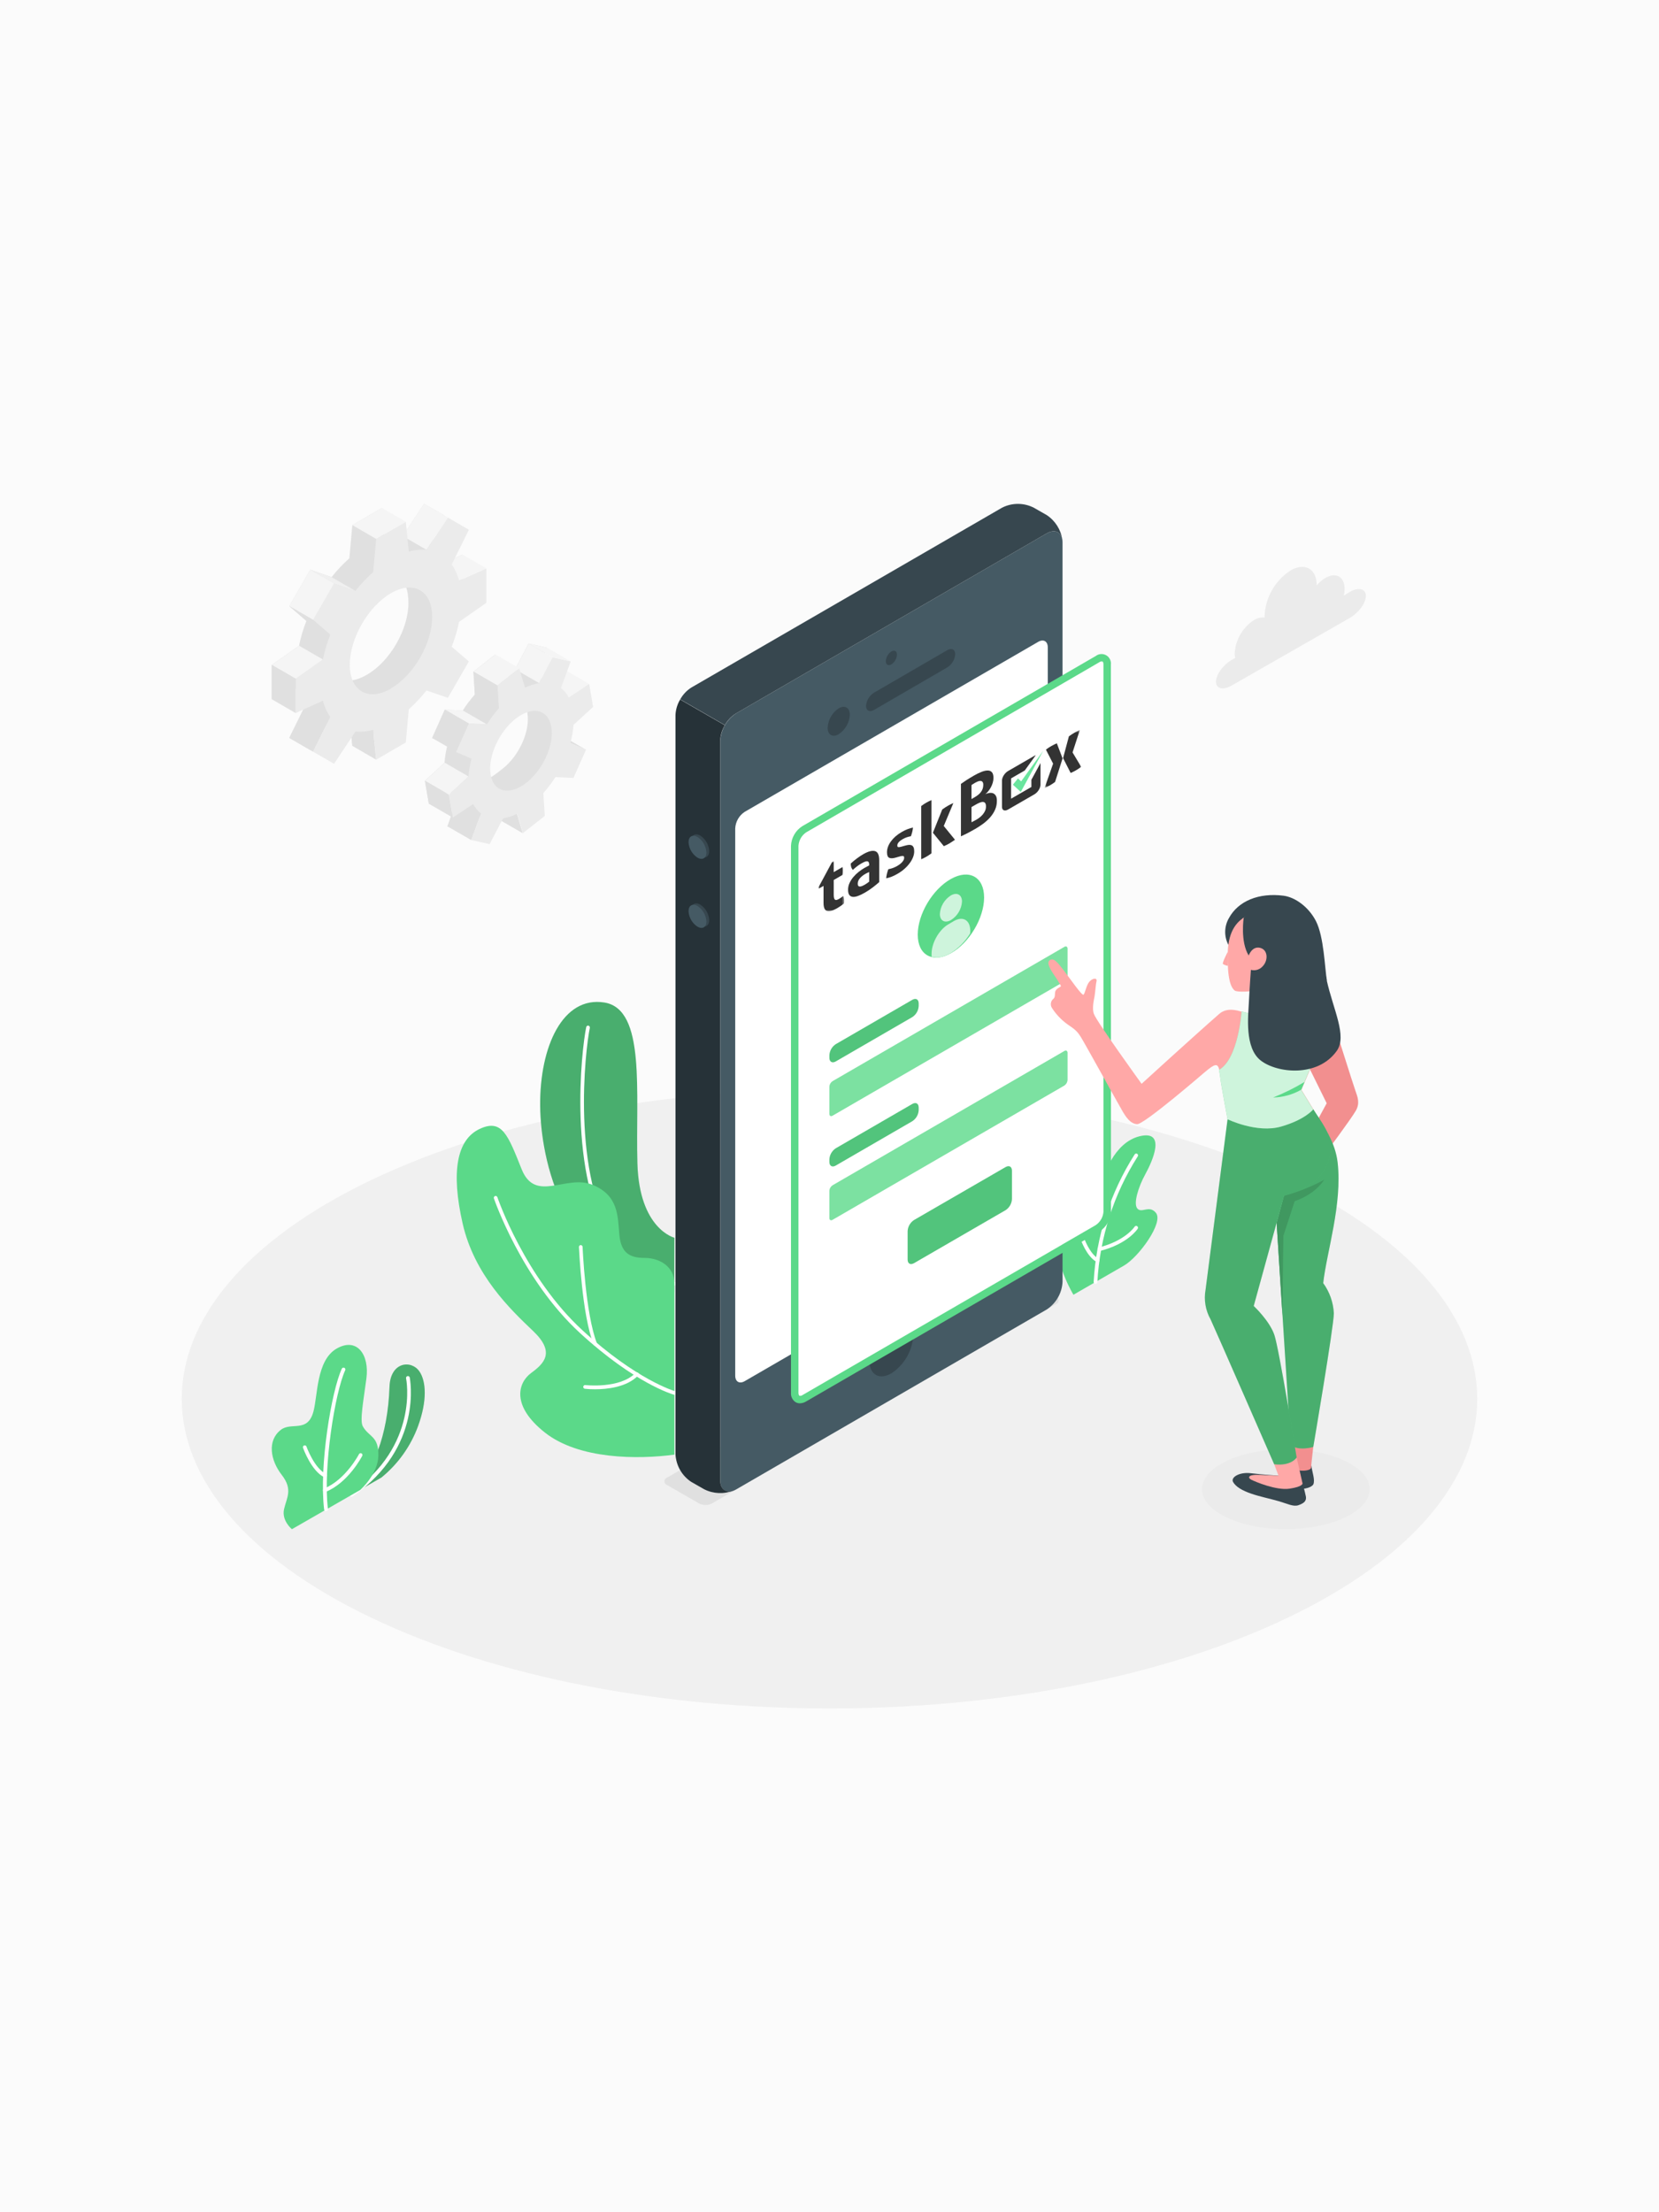 <?xml version="1.0" encoding="UTF-8"?>
<svg width="600px" height="800px" viewBox="0 0 600 800" version="1.1" xmlns="http://www.w3.org/2000/svg" xmlns:xlink="http://www.w3.org/1999/xlink">
    <!-- Generator: Sketch 63.1 (92452) - https://sketch.com -->
    <title>signup</title>
    <desc>Created with Sketch.</desc>
    <defs>
        <polygon id="path-1" points="0 0.895 9.318 0.895 9.318 19 0 19"></polygon>
        <polygon id="path-3" points="0.767 0.483 14.032 0.483 14.032 21.461 0.767 21.461"></polygon>
    </defs>
    <g id="signup" stroke="none" stroke-width="1" fill="none" fill-rule="evenodd">
        <g id="Mobile-login-amico">
            <rect id="Rectangle" fill="#FBFBFB" x="0" y="5.68434189e-14" width="600" height="800"></rect>
            <g id="freepik--Floor--inject-81" transform="translate(65, 393)" fill="#F0F0F0" fill-rule="nonzero">
                <path d="M69.345,192.036 C160.836,235.757 309.164,235.771 400.655,192.036 C492.146,148.3 492.132,77.419 400.655,33.697 C309.178,-10.025 160.836,-10.025 69.345,33.697 C-22.146,77.419 -22.132,148.314 69.345,192.036 Z" id="Path"></path>
            </g>
            <g id="freepik--Shadow--inject-81" transform="translate(434, 524)" fill="#EBEBEB" fill-rule="nonzero">
                <ellipse id="Oval" cx="31.04" cy="14.526" rx="30.314" ry="14.434"></ellipse>
            </g>
            <g id="freepik--Plants--inject-81" transform="translate(98, 362)" fill-rule="nonzero">
                <path d="M29.182,178.519 L39.966,172.298 C45.987,167.385 50.57,160.937 53.23,153.636 C56.56,144.457 56.095,137.48 53.708,133.979 C50.776,129.668 43.176,130.424 42.871,139.496 C42.234,157.376 37.021,169.778 29.182,178.519 Z" id="Path" fill="#5BD989"></path>
                <path d="M29.182,178.519 L39.966,172.298 C45.987,167.385 50.57,160.937 53.23,153.636 C56.56,144.457 56.095,137.48 53.708,133.979 C50.776,129.668 43.176,130.424 42.871,139.496 C42.234,157.376 37.021,169.778 29.182,178.519 Z" id="Path" fill="#000000" opacity="0.2"></path>
                <path d="M29.182,179.182 C28.894,179.178 28.641,178.989 28.556,178.714 C28.471,178.438 28.574,178.14 28.81,177.975 C53.748,160.732 48.919,136.684 48.866,136.446 C48.817,136.209 48.897,135.963 49.077,135.802 C49.258,135.64 49.51,135.587 49.74,135.662 C49.971,135.738 50.143,135.93 50.193,136.167 C50.193,136.419 55.286,161.289 29.606,179.062 C29.482,179.148 29.333,179.19 29.182,179.182 L29.182,179.182 Z" id="Path" fill="#FFFFFF"></path>
                <path d="M7.574,191 C7.574,191 3.82,187.949 4.722,183.811 C5.624,179.673 8.052,176.702 3.9,171.369 C-0.252,166.037 -1.406,158.928 3.555,155.081 C7.335,152.097 13.238,156.315 15.36,148.449 C16.925,142.693 16.395,129.946 23.73,125.702 C31.065,121.457 35.668,127.851 34.514,136.499 C33.506,144.232 32.073,151.673 33.188,153.742 C35.337,157.721 39.011,157.177 38.838,164.446 C38.692,171.21 32.286,176.808 32.286,176.808 L7.574,191 Z" id="Path" fill="#5BD989"></path>
                <path d="M19.897,184.514 C19.562,184.511 19.279,184.262 19.233,183.93 C17.337,168.213 21.886,141.075 25.6,133.01 C25.664,132.829 25.802,132.685 25.98,132.613 C26.158,132.542 26.358,132.551 26.529,132.639 C26.689,132.711 26.813,132.845 26.873,133.009 C26.933,133.174 26.924,133.356 26.847,133.514 C23.173,141.473 18.782,168.69 20.6,183.718 C20.639,184.08 20.378,184.406 20.016,184.448 L19.897,184.514 Z" id="Path" fill="#FFFFFF"></path>
                <path d="M19.539,172.271 C19.437,172.276 19.336,172.253 19.247,172.205 C14.644,169.963 11.726,161.965 11.606,161.594 C11.518,161.369 11.558,161.114 11.712,160.928 C11.866,160.742 12.109,160.654 12.346,160.699 C12.583,160.744 12.778,160.914 12.853,161.143 C12.853,161.223 15.705,168.969 19.83,170.972 C20.109,171.106 20.257,171.416 20.187,171.718 C20.118,172.02 19.848,172.233 19.539,172.232 L19.539,172.271 Z" id="Path" fill="#FFFFFF"></path>
                <path d="M19.459,177.577 C19.187,177.577 18.943,177.408 18.849,177.153 C18.711,176.816 18.871,176.431 19.207,176.29 C26.953,173.187 31.782,163.968 31.835,163.862 C32.003,163.536 32.404,163.408 32.73,163.577 C33.056,163.745 33.184,164.146 33.015,164.472 C32.803,164.87 27.908,174.234 19.751,177.524 C19.66,177.567 19.559,177.585 19.459,177.577 Z" id="Path" fill="#FFFFFF"></path>
                <path d="M290.226,106.217 C290.226,106.217 284.43,96.826 283.86,86.626 C283.289,76.427 285.531,72.182 288.608,70.962 C291.686,69.742 291.924,73.495 293.503,75.71 C295.081,77.925 298.305,76.665 299.498,69.755 C300.692,62.844 305.043,51.185 314.089,48.917 C324.038,46.45 318.705,58.122 316.198,62.672 C313.691,67.221 311.755,73.429 313.399,75.113 C315.044,76.798 317.604,73.681 320.032,76.572 C322.99,80.061 313.797,92.622 308.518,95.659 L290.226,106.217 Z" id="Path" fill="#5BD989"></path>
                <path d="M298.172,102.278 L298.172,102.278 C297.996,102.271 297.83,102.194 297.71,102.065 C297.591,101.936 297.528,101.764 297.535,101.588 C298.433,85.18 303.55,69.282 312.391,55.43 C312.493,55.284 312.649,55.186 312.824,55.158 C313,55.131 313.179,55.176 313.32,55.284 C313.609,55.499 313.674,55.905 313.466,56.199 C304.783,69.848 299.758,85.502 298.875,101.654 C298.865,101.83 298.785,101.995 298.653,102.112 C298.521,102.229 298.348,102.289 298.172,102.278 L298.172,102.278 Z" id="Path" fill="#FFFFFF"></path>
                <path d="M298.928,94.439 C298.817,94.438 298.708,94.411 298.61,94.359 C294.896,92.303 292.84,86.202 292.76,85.95 C292.701,85.783 292.711,85.599 292.788,85.44 C292.866,85.28 293.003,85.158 293.171,85.101 C293.519,84.988 293.893,85.178 294.007,85.526 C294.007,85.526 295.996,91.401 299.313,93.192 C299.625,93.377 299.736,93.774 299.565,94.094 C299.442,94.327 299.19,94.464 298.928,94.439 Z" id="Path" fill="#FFFFFF"></path>
                <path d="M299.578,90.42 C299.276,90.417 299.014,90.209 298.941,89.916 C298.897,89.747 298.923,89.567 299.013,89.418 C299.103,89.268 299.249,89.161 299.419,89.12 C308.996,86.693 312.312,81.679 312.338,81.626 C312.466,81.425 312.692,81.307 312.93,81.317 C313.169,81.327 313.384,81.463 313.494,81.675 C313.605,81.886 313.594,82.141 313.466,82.342 C313.32,82.568 309.871,87.833 299.75,90.407 L299.578,90.42 Z" id="Path" fill="#FFFFFF"></path>
                <path d="M145.909,85.605 C145.909,85.605 133.188,82.501 132.525,58.679 C131.822,32.974 135.642,2.971 120.587,0.544 C105.532,-1.883 97.175,16.46 97.361,37.882 C97.534,56.637 105.094,97.357 145.856,105.342 L145.909,85.605 Z" id="Path" fill="#5BD989"></path>
                <path d="M145.909,85.605 C145.909,85.605 133.188,82.501 132.525,58.679 C131.822,32.974 135.642,2.971 120.587,0.544 C105.532,-1.883 97.175,16.46 97.361,37.882 C97.534,56.637 105.094,97.357 145.856,105.342 L145.909,85.605 Z" id="Path" fill="#000000" opacity="0.2"></path>
                <path d="M145.909,102.901 L145.79,102.901 C136.624,101.23 129.156,96.176 123.598,87.9 C107.124,63.322 112.31,17.429 114.021,9.417 C114.101,9.063 114.446,8.834 114.804,8.9 C115.161,8.986 115.388,9.335 115.321,9.696 C113.637,17.654 108.477,62.964 124.699,87.157 C129.474,94.743 137.211,99.978 146.028,101.588 C146.203,101.62 146.358,101.721 146.458,101.868 C146.557,102.015 146.594,102.196 146.559,102.371 C146.501,102.682 146.226,102.907 145.909,102.901 Z" id="Path" fill="#FFFFFF"></path>
                <path d="M145.909,164.035 C132.764,165.812 111.421,165.785 99.099,156.076 C86.776,146.367 89.349,138.011 94.085,134.522 C98.82,131.034 102.932,127.055 94.788,119.309 C86.643,111.563 73.565,99.121 69.32,80.459 C65.075,61.796 67.171,50.124 75.501,46.238 C83.579,42.471 85.715,48.466 90.663,60.828 C95.61,73.19 106.739,62.592 116.263,66.452 C125.787,70.312 125.402,77.952 125.999,84.517 C126.596,91.083 129.74,92.9 135.138,92.9 C140.537,92.9 145.909,96.004 145.909,102.185 L145.909,164.035 Z" id="Path" fill="#5BD989"></path>
                <path d="M145.909,142.361 C145.852,142.374 145.793,142.374 145.737,142.361 C145.166,142.202 131.57,138.25 111.766,120.065 C90.676,100.699 80.728,71.652 80.621,71.36 C80.516,71.012 80.703,70.644 81.046,70.524 C81.39,70.41 81.762,70.593 81.882,70.935 C81.974,71.227 91.83,99.957 112.668,119.083 C132.194,137.029 145.949,141.048 146.095,141.088 C146.264,141.137 146.406,141.252 146.491,141.406 C146.575,141.56 146.595,141.741 146.546,141.91 C146.457,142.185 146.198,142.369 145.909,142.361 Z" id="Path" fill="#FFFFFF"></path>
                <path d="M117.298,124.681 C117.024,124.685 116.779,124.514 116.687,124.256 C112.43,113.327 111.461,89.942 111.382,88.948 C111.374,88.584 111.655,88.279 112.018,88.258 C112.377,88.263 112.674,88.537 112.708,88.895 C112.708,89.133 113.703,113.048 117.881,123.779 C117.946,123.944 117.941,124.128 117.869,124.29 C117.797,124.452 117.663,124.578 117.497,124.641 C117.433,124.664 117.366,124.677 117.298,124.681 Z" id="Path" fill="#FFFFFF"></path>
                <path d="M117.192,140.398 C115.969,140.408 114.746,140.346 113.531,140.213 C113.294,140.184 113.09,140.031 112.996,139.812 C112.902,139.593 112.932,139.34 113.076,139.149 C113.219,138.958 113.453,138.858 113.69,138.886 C113.809,138.886 126.158,140.292 131.822,134.522 C131.983,134.332 132.237,134.248 132.479,134.304 C132.722,134.361 132.913,134.549 132.973,134.791 C133.033,135.032 132.952,135.287 132.764,135.451 C128.665,139.682 121.516,140.398 117.192,140.398 Z" id="Path" fill="#FFFFFF"></path>
            </g>
            <g id="freepik--Gear--inject-81" transform="translate(98, 182)" fill-rule="nonzero">
                <path d="M107.893,68.653 L106.457,60.347 L99.064,65.227 C98.389,63.893 97.432,62.724 96.259,61.8 L99.796,52.2 L93.148,50.72 L88.282,60.053 C86.521,60.351 84.814,60.908 83.216,61.707 L81.102,54.667 L73.205,60.893 L73.723,69.16 C72.115,70.967 70.657,72.902 69.362,74.947 L62.848,74.613 L58.274,84.893 L63.871,87.293 C63.287,89.42 62.917,91.6 62.768,93.8 L55.655,100.36 L57.077,108.68 L64.483,103.8 C65.155,105.132 66.113,106.298 67.288,107.213 L63.818,116.827 L70.466,118.293 L77.433,111.493 C79.041,111.24 78.643,108.2 80.398,107.333 L82.512,114.347 L90.396,108.133 L90.196,104.88 C91.792,103.093 97.828,99.16 99.131,97.107 L100.766,94.44 L105.34,84.16 L103.213,80.293 L100.846,75.253 L107.893,68.653 Z M83.761,96 C77.699,100.773 75.784,101.827 74.76,95.44 C73.737,89.053 77.207,79.347 83.269,74.56 C89.332,69.773 91.646,69.44 92.736,75.813 C93.826,82.187 89.837,91.28 83.761,96 Z" id="Shape" fill="#E0E0E0"></path>
                <polygon id="Path" fill="#F5F5F5" points="93.201 50.72 101.83 55.707 96.964 65.013 88.335 60.027"></polygon>
                <polygon id="Path" fill="#F5F5F5" points="115.085 65.333 107.693 70.213 99.064 65.227 106.457 60.347"></polygon>
                <polygon id="Path" fill="#E0E0E0" points="113.902 89.107 108.305 86.72 99.676 81.733 105.273 84.12"></polygon>
                <polygon id="Path" fill="#E0E0E0" points="63.805 116.827 72.434 121.8 75.97 112.2 67.341 107.213"></polygon>
                <polygon id="Path" fill="#E0E0E0" points="91.061 119.333 82.445 114.347 80.331 107.333 88.96 112.32"></polygon>
                <path d="M116.508,73.64 L115.085,65.333 L107.693,70.213 C107.013,68.879 106.051,67.71 104.875,66.787 L108.411,57.187 L101.83,55.707 L96.95,65.04 C95.19,65.338 93.483,65.895 91.885,66.693 L89.784,59.68 L81.887,65.907 L82.405,74.173 C80.795,75.993 79.337,77.941 78.044,80 L71.516,79.667 L66.943,89.947 L72.54,92.347 C71.961,94.479 71.591,96.662 71.436,98.867 L64.337,105.333 L65.759,113.653 L73.152,108.773 C73.832,110.103 74.794,111.268 75.97,112.187 L72.434,121.787 L79.081,123.267 L83.948,113.933 C85.715,113.639 87.427,113.077 89.026,112.267 L91.127,119.28 L99.025,113.067 L98.506,104.8 C100.114,102.993 101.573,101.058 102.867,99.013 L109.395,99.333 L113.969,89.053 L108.291,86.667 C108.88,84.536 109.254,82.352 109.408,80.147 L116.508,73.64 Z M92.403,101.04 C86.354,105.813 80.557,104.52 79.454,98.147 C78.35,91.773 82.379,82.72 88.441,77.947 C94.504,73.173 100.288,74.48 101.391,80.853 C102.495,87.227 98.466,96.267 92.403,101.04 Z" id="Shape" fill="#EBEBEB"></path>
                <polygon id="Path" fill="#F5F5F5" points="89.784 59.653 81.155 54.667 73.258 60.893 81.887 65.88"></polygon>
                <polygon id="Path" fill="#E0E0E0" points="73.258 60.893 73.776 69.16 82.405 74.147 81.887 65.88"></polygon>
                <polygon id="Path" fill="#F5F5F5" points="78.044 79.933 69.416 74.947 62.901 74.627 71.516 79.613"></polygon>
                <polygon id="Path" fill="#E0E0E0" points="62.901 74.627 58.327 84.893 66.943 89.88 71.516 79.613"></polygon>
                <polygon id="Path" fill="#F5F5F5" points="71.436 98.787 62.821 93.8 55.708 100.36 64.323 105.347"></polygon>
                <polygon id="Path" fill="#E0E0E0" points="65.759 113.667 57.131 108.68 55.708 100.36 64.323 105.347"></polygon>
                <polygon id="Path" fill="#F5F5F5" points="101.83 55.707 93.201 50.72 99.796 52.2 108.411 57.187"></polygon>
                <path d="M69.256,30.947 L69.256,18.533 L59.404,22.987 C58.882,20.881 57.981,18.888 56.745,17.107 L62.954,4.56 L55.376,0.173 L47.638,11.84 C45.481,11.651 43.309,11.864 41.229,12.467 L40.139,1.68 L29.423,7.893 L28.346,19.893 C26.014,21.966 23.869,24.241 21.938,26.693 L14.2,24.027 L6.621,37.2 L12.817,42.533 C11.672,45.437 10.782,48.435 10.158,51.493 L0.306,58.44 L0.306,70.867 L10.158,66.413 C10.68,68.519 11.581,70.512 12.817,72.293 L6.648,84.853 L14.226,89.24 L21.964,77.573 C24.12,77.762 26.293,77.549 28.372,76.947 L29.449,87.733 L40.166,81.52 L41.256,69.52 C44.6,68.296 47.563,66.208 49.845,63.467 L55.402,65.427 L62.981,52.267 L58.327,48.267 C59.337,44.931 59.712,41.435 59.431,37.96 L69.256,30.947 Z M34.781,61.96 C26.564,66.72 21.485,63.293 21.485,53.813 C21.485,44.333 28.279,32.613 36.509,27.853 C44.739,23.093 49.712,26.52 49.712,36.08 C49.712,45.64 43.011,57.187 34.781,61.96 Z" id="Shape" fill="#E0E0E0"></path>
                <polygon id="Path" fill="#F5F5F5" points="63.991 5.147 55.376 0.173 47.638 11.84 56.253 16.827"></polygon>
                <polygon id="Path" fill="#F5F5F5" points="77.885 23.52 69.256 18.533 59.404 22.987 68.033 27.973"></polygon>
                <polygon id="Path" fill="#E0E0E0" points="38.038 92.72 29.423 87.733 28.346 76.947 36.961 81.933"></polygon>
                <polygon id="Path" fill="#E0E0E0" points="6.608 84.853 15.237 89.84 21.446 77.293 12.817 72.307"></polygon>
                <path d="M77.885,36 L77.885,23.587 L68.033,28 C67.516,25.892 66.615,23.898 65.374,22.12 L71.583,9.573 L64.004,5.173 L56.266,16.853 C54.11,16.658 51.936,16.87 49.858,17.48 L48.768,6.667 L38.052,12.88 L36.961,24.88 C34.633,26.956 32.488,29.231 30.553,31.68 L22.815,29.013 L15.237,42.187 L21.446,47.52 C20.295,50.421 19.405,53.42 18.786,56.48 L8.935,63.427 L8.935,75.853 L18.786,71.4 C19.303,73.508 20.204,75.502 21.446,77.28 L15.237,89.827 L22.815,94.213 L30.553,82.547 C32.709,82.736 34.882,82.523 36.961,81.92 L38.052,92.707 L48.768,86.493 L49.845,74.493 C52.177,72.421 54.321,70.145 56.253,67.693 L63.991,70.36 L71.569,57.2 L65.36,51.867 C66.511,48.965 67.401,45.967 68.02,42.907 L77.885,36 Z M43.41,67.013 C35.18,71.773 28.505,67.907 28.505,58.387 C28.505,48.867 35.153,37.28 43.41,32.507 C51.666,27.733 58.301,31.613 58.301,41.133 C58.301,50.653 51.626,62.173 43.41,66.947 L43.41,67.013 Z" id="Shape" fill="#EBEBEB"></path>
                <polygon id="Path" fill="#F0F0F0" points="21.938 26.72 30.553 31.707 22.815 29 14.2 24"></polygon>
                <polygon id="Rectangle" fill="#F5F5F5" transform="translate(14.721, 33.098) rotate(-60.02) translate(-14.721, -33.098) " points="7.126 28.124 22.329 28.106 22.316 38.071 7.114 38.09"></polygon>
                <polygon id="Path" fill="#E0E0E0" points="6.608 37.173 15.237 42.16 21.446 47.52 12.817 42.547"></polygon>
                <polygon id="Path" fill="#F5F5F5" points="10.158 51.507 18.786 56.493 8.935 63.44 0.306 58.453"></polygon>
                <polygon id="Path" fill="#E0E0E0" points="0.306 58.453 8.935 63.44 8.935 75.867 0.306 70.88"></polygon>
                <polygon id="Path" fill="#F5F5F5" points="48.768 6.667 40.139 1.68 29.423 7.893 38.038 12.88"></polygon>
            </g>
            <g id="freepik--Device--inject-81" transform="translate(240, 182)">
                <path d="M17.394,361.737 L141.963,289.562 C142.525,289.364 142.902,288.831 142.902,288.233 C142.902,287.634 142.525,287.101 141.963,286.903 L130.447,280.255 C129,279.524 127.295,279.524 125.848,280.255 L1.24,352.363 C0.677,352.561 0.301,353.094 0.301,353.692 C0.301,354.291 0.677,354.824 1.24,355.022 L12.795,361.67 C14.231,362.422 15.937,362.446 17.394,361.737 L17.394,361.737 Z" id="Path" fill="#E0E0E0" fill-rule="nonzero"></path>
                <path d="M138.544,10.903 L26.22,75.977 C22.833,78.195 20.702,81.898 20.482,85.95 L20.482,353.307 C20.482,356.977 23.052,358.466 26.22,356.631 L138.544,291.557 C141.935,289.344 144.068,285.638 144.282,281.584 L144.282,14.227 C144.282,10.558 141.724,9.068 138.544,10.903 Z" id="Path" fill="#455A64" fill-rule="nonzero"></path>
                <path d="M26.22,75.977 L138.544,10.903 C141.38,9.255 143.725,10.278 144.203,13.137 C143.667,9.502 141.607,6.269 138.544,4.255 L133.879,1.596 C130.273,-0.24 126.01,-0.24 122.403,1.596 L10.065,66.616 C8.374,67.681 6.978,69.159 6.01,70.911 L22.165,80.219 C23.132,78.48 24.528,77.02 26.22,75.977 L26.22,75.977 Z" id="Path" fill="#37474F" fill-rule="nonzero"></path>
                <path d="M4.301,343.946 C4.521,347.997 6.652,351.701 10.039,353.918 L14.717,356.578 C17.992,358.221 21.809,358.386 25.213,357.03 C22.562,358.067 20.455,356.538 20.455,353.254 L20.455,85.95 C20.521,83.944 21.101,81.989 22.138,80.272 L5.984,70.965 C4.961,72.668 4.382,74.602 4.301,76.589 L4.301,343.946 Z" id="Path" fill="#263238" fill-rule="nonzero"></path>
                <path d="M29.307,111.599 L135.496,50.102 C137.404,49.012 138.941,49.903 138.941,52.096 L138.941,249.978 C138.812,252.411 137.532,254.634 135.496,255.962 L29.347,317.459 C27.439,318.562 25.902,317.672 25.902,315.464 L25.902,117.583 C26.024,115.158 27.288,112.937 29.307,111.599 Z" id="Path" fill="#FFFFFF" fill-rule="nonzero"></path>
                <path d="M82.382,53.572 C81.193,54.355 80.446,55.658 80.367,57.083 C80.367,58.412 81.269,58.904 82.382,58.253 C83.575,57.474 84.324,56.169 84.396,54.743 C84.396,53.453 83.495,52.934 82.382,53.572 Z" id="Path" fill="#37474F" fill-rule="nonzero"></path>
                <path d="M82.382,296.171 C77.683,299.255 74.73,304.4 74.431,310.026 C74.431,315.119 77.995,317.193 82.382,314.64 C87.079,311.554 90.031,306.41 90.333,300.785 C90.36,295.692 86.781,293.618 82.382,296.171 Z" id="Path" fill="#37474F" fill-rule="nonzero"></path>
                <path d="M63.312,74.156 C60.95,75.729 59.474,78.335 59.337,81.176 C59.337,83.756 61.139,84.806 63.312,83.517 C65.699,81.958 67.201,79.349 67.354,76.496 C67.354,73.916 65.552,72.866 63.312,74.156 Z" id="Path" fill="#37474F" fill-rule="nonzero"></path>
                <path d="M73.211,73.278 C73.211,75.007 74.537,75.658 76.087,74.741 L102.591,59.356 C104.256,58.313 105.325,56.534 105.467,54.57 C105.467,52.854 104.142,52.203 102.591,53.12 L76.087,68.505 C74.425,69.545 73.357,71.318 73.211,73.278 Z" id="Path" fill="#37474F" fill-rule="nonzero"></path>
                <path d="M13.259,120.162 C15.167,121.409 16.368,123.493 16.493,125.774 C16.493,127.848 15.048,128.685 13.259,127.648 C11.358,126.397 10.163,124.315 10.039,122.037 C10.039,119.976 11.483,119.138 13.259,120.162 Z" id="Path" fill="#37474F" fill-rule="nonzero"></path>
                <path d="M13.259,145.134 C15.167,146.38 16.368,148.464 16.493,150.745 C16.493,152.806 15.048,153.643 13.259,152.62 C11.358,151.369 10.163,149.286 10.039,147.008 C10.039,144.934 11.483,144.096 13.259,145.134 Z" id="Path" fill="#37474F" fill-rule="nonzero"></path>
                <path d="M12.252,120.668 C14.159,121.914 15.36,123.998 15.486,126.279 C15.486,128.34 14.041,129.177 12.252,128.154 C10.345,126.907 9.144,124.823 9.019,122.542 C9.032,120.468 10.476,119.67 12.252,120.668 Z" id="Path" fill="#455A64" fill-rule="nonzero"></path>
                <path d="M12.252,145.625 C14.163,146.875 15.365,148.965 15.486,151.25 C15.486,153.311 14.041,154.149 12.252,153.112 C10.34,151.87 9.137,149.783 9.019,147.5 C9.032,145.439 10.476,144.602 12.252,145.625 Z" id="Path" fill="#455A64" fill-rule="nonzero"></path>
                <path d="M160.436,58.359 C160.436,56.152 158.899,55.261 156.991,56.365 L144.282,63.718 L50.842,117.862 C48.806,119.189 47.526,121.413 47.396,123.845 L47.396,321.674 C47.396,323.881 48.934,324.772 50.842,323.668 L144.322,269.511 L156.991,262.171 C159.027,260.844 160.307,258.62 160.436,256.188 L160.436,58.359 Z" id="Path" fill="#FFFFFF" fill-rule="nonzero"></path>
                <path d="M161.761,58.359 C161.932,56.996 161.272,55.663 160.087,54.975 C158.901,54.288 157.42,54.379 156.328,55.208 L144.203,62.242 L144.203,62.242 L50.179,116.758 C47.722,118.315 46.186,120.985 46.071,123.899 L46.071,321.674 C45.963,323.026 46.604,324.329 47.741,325.065 C48.215,325.341 48.756,325.484 49.305,325.477 C50.082,325.452 50.839,325.228 51.505,324.825 L145.594,270.309 L145.594,270.309 L157.693,263.301 C160.135,261.73 161.667,259.069 161.801,256.161 L161.761,58.359 Z M144.229,268.035 L144.229,268.035 L143.142,268.673 L143.142,268.673 L50.232,322.498 C49.916,322.742 49.507,322.83 49.119,322.738 C48.947,322.631 48.775,322.259 48.775,321.647 L48.775,123.845 C48.914,121.889 49.939,120.105 51.558,119.005 L144.375,65.154 L144.375,65.154 L157.627,57.455 C157.943,57.211 158.352,57.123 158.74,57.216 C158.912,57.322 159.085,57.694 159.085,58.306 L159.085,256.188 C158.946,258.144 157.92,259.928 156.302,261.028 L144.203,268.035 L144.229,268.035 Z" id="Shape" fill="#5BD989" fill-rule="nonzero"></path>
                <path d="M103.916,135.854 C110.562,132.151 115.916,135.139 115.916,142.569 C115.916,149.998 110.54,159.014 103.916,162.689 C97.292,166.365 91.916,163.404 91.916,155.982 C91.916,148.56 97.292,139.565 103.916,135.854 Z" id="Path" fill="#5BD989" fill-rule="nonzero"></path>
                <path d="M103.916,141.797 C106.125,140.559 107.916,141.561 107.916,144.007 C107.764,146.741 106.278,149.239 103.916,150.734 C101.708,151.972 99.916,150.97 99.916,148.524 C100.069,145.791 101.554,143.292 103.916,141.797 Z" id="Path" fill="#5BD989" fill-rule="nonzero"></path>
                <path d="M110.916,154.629 C110.916,150.733 108.25,149.152 104.95,151.1 L102.883,152.321 C99.59,154.269 96.916,159.012 96.916,162.908 L96.916,163.959 C98.825,164.602 101.222,164.256 103.806,162.71 C106.668,160.902 109.089,158.446 110.882,155.532 L110.916,154.629 Z" id="Path" fill="#5BD989" fill-rule="nonzero"></path>
                <path d="M103.916,141.797 C106.125,140.559 107.916,141.561 107.916,144.007 C107.764,146.741 106.278,149.239 103.916,150.734 C101.708,151.972 99.916,150.97 99.916,148.524 C100.069,145.791 101.554,143.292 103.916,141.797 Z" id="Path" fill="#FFFFFF" fill-rule="nonzero" opacity="0.7"></path>
                <path d="M110.916,154.629 C110.916,150.733 108.25,149.152 104.95,151.1 L102.883,152.321 C99.59,154.269 96.916,159.012 96.916,162.908 L96.916,163.959 C98.825,164.602 101.222,164.256 103.806,162.71 C106.668,160.902 109.089,158.446 110.882,155.532 L110.916,154.629 Z" id="Path" fill="#FFFFFF" fill-rule="nonzero" opacity="0.7"></path>
                <g id="logo" transform="translate(56, 81)">
                    <g id="Group-3" transform="translate(0, 47.518)">
                        <mask id="mask-2" fill="white">
                            <use xlink:href="#path-1"></use>
                        </mask>
                        <g id="Clip-2"></g>
                        <path d="M1.843,9.839 L0.132,10.827 L-0,10.377 L4.922,1.244 L5.528,0.895 L5.528,4.869 L8.713,3.03 C8.765,3.263 8.8,3.48 8.818,3.68 C8.835,3.881 8.844,4.095 8.844,4.323 C8.844,4.569 8.835,4.811 8.818,5.048 C8.8,5.287 8.765,5.562 8.713,5.873 L5.528,7.712 L5.528,13.054 C5.528,13.599 5.572,14.012 5.659,14.295 C5.747,14.577 5.874,14.767 6.041,14.864 C6.207,14.961 6.414,14.974 6.659,14.901 C6.905,14.83 7.195,14.698 7.528,14.506 C7.791,14.353 8.05,14.182 8.304,13.991 C8.558,13.801 8.782,13.632 8.976,13.485 C9.098,13.748 9.186,14.044 9.239,14.373 C9.292,14.702 9.318,15.008 9.318,15.288 C9.318,15.482 9.313,15.646 9.305,15.783 C9.296,15.92 9.282,16.055 9.265,16.187 C8.458,16.846 7.624,17.424 6.765,17.921 C5.168,18.842 3.948,19.173 3.106,18.914 C2.264,18.655 1.843,17.682 1.843,15.998 L1.843,9.839 Z" id="Fill-1" fill="#333333" mask="url(#mask-2)"></path>
                    </g>
                    <path d="M18.346,52.356 C18.135,52.442 17.907,52.543 17.661,52.659 C17.415,52.775 17.197,52.888 17.003,53 C16.143,53.496 15.464,54.043 14.964,54.638 C14.464,55.234 14.214,55.874 14.214,56.558 C14.214,57.015 14.309,57.31 14.503,57.444 C14.696,57.578 14.929,57.624 15.2,57.581 C15.472,57.538 15.762,57.44 16.069,57.29 C16.376,57.139 16.643,56.998 16.872,56.866 C17.135,56.713 17.398,56.54 17.661,56.344 C17.925,56.148 18.153,55.977 18.346,55.831 L18.346,52.356 Z M18.346,49.645 C18.346,49.224 18.276,48.922 18.135,48.74 C17.994,48.558 17.802,48.463 17.556,48.456 C17.31,48.449 17.008,48.523 16.648,48.677 C16.288,48.833 15.889,49.037 15.45,49.29 C14.503,49.837 13.494,50.604 12.424,51.59 C12.178,51.276 11.993,50.953 11.871,50.62 C11.748,50.287 11.687,49.84 11.687,49.278 C12.459,48.569 13.231,47.931 14.003,47.362 C14.775,46.794 15.494,46.317 16.161,45.932 C17.986,44.878 19.412,44.494 20.438,44.778 C21.465,45.063 21.978,46.171 21.978,48.101 L21.978,55.997 C21.364,56.545 20.618,57.16 19.741,57.841 C18.863,58.523 17.872,59.184 16.766,59.822 C15.872,60.338 15.051,60.733 14.305,61.006 C13.56,61.278 12.919,61.385 12.384,61.325 C11.849,61.266 11.437,61.03 11.147,60.618 C10.858,60.207 10.713,59.579 10.713,58.737 C10.713,57.895 10.892,57.085 11.252,56.307 C11.612,55.529 12.077,54.804 12.647,54.132 C13.218,53.461 13.854,52.849 14.555,52.294 C15.257,51.74 15.959,51.26 16.661,50.855 C17.17,50.561 17.731,50.263 18.346,49.961 L18.346,49.645 Z" id="Fill-4" fill="#333333"></path>
                    <path d="M27.926,47.141 C26.943,47.428 26.176,47.454 25.623,47.221 C25.07,46.987 24.794,46.317 24.794,45.212 C24.794,43.878 25.272,42.558 26.228,41.251 C27.184,39.945 28.487,38.815 30.137,37.863 C30.821,37.468 31.496,37.14 32.164,36.877 C32.83,36.615 33.506,36.41 34.19,36.26 C34.155,36.737 34.067,37.261 33.927,37.833 C33.786,38.406 33.62,38.932 33.427,39.412 C33.006,39.479 32.541,39.594 32.032,39.756 C31.523,39.918 30.988,40.162 30.426,40.486 C29.83,40.83 29.364,41.191 29.031,41.568 C28.698,41.944 28.531,42.334 28.531,42.738 C28.531,43.124 28.65,43.328 28.886,43.349 C29.124,43.37 29.461,43.325 29.9,43.211 L31.4,42.792 C31.891,42.65 32.335,42.565 32.729,42.538 C33.124,42.513 33.462,42.567 33.743,42.704 C34.023,42.84 34.243,43.082 34.401,43.429 C34.559,43.777 34.637,44.266 34.637,44.898 C34.637,45.547 34.502,46.231 34.23,46.95 C33.958,47.668 33.563,48.383 33.045,49.094 C32.528,49.806 31.901,50.492 31.163,51.155 C30.426,51.817 29.593,52.417 28.663,52.953 C28.241,53.197 27.856,53.406 27.505,53.582 C27.154,53.759 26.816,53.91 26.491,54.036 C26.167,54.162 25.846,54.272 25.53,54.367 C25.215,54.462 24.872,54.545 24.504,54.618 C24.539,54.123 24.623,53.598 24.754,53.039 C24.886,52.48 25.057,51.912 25.267,51.334 C25.846,51.228 26.395,51.083 26.912,50.897 C27.43,50.713 27.969,50.458 28.531,50.134 C28.777,49.992 29.045,49.816 29.334,49.605 C29.623,49.394 29.891,49.161 30.137,48.905 C30.382,48.649 30.589,48.381 30.755,48.1 C30.922,47.82 31.005,47.53 31.005,47.232 C31.005,46.81 30.878,46.581 30.624,46.544 C30.369,46.507 30.014,46.55 29.558,46.672 L27.926,47.141 Z" id="Fill-6" fill="#333333"></path>
                    <path d="M41.402,38.15 L44.771,29.73 C45.456,29.23 46.149,28.776 46.851,28.372 C47.517,27.986 48.167,27.665 48.798,27.404 L45.324,35.7 L49.378,40.678 C48.658,41.199 47.964,41.651 47.298,42.036 C46.684,42.392 46.035,42.712 45.35,43.004 L41.402,38.15 Z M37.165,28.488 C37.761,28.04 38.376,27.631 39.007,27.267 C39.639,26.902 40.261,26.596 40.876,26.346 L40.876,45.587 C40.261,46.047 39.639,46.459 39.007,46.824 C38.376,47.188 37.761,47.489 37.165,47.73 L37.165,28.488 Z" id="Fill-8" fill="#333333"></path>
                    <path d="M55.352,34.334 C55.597,34.227 55.883,34.089 56.206,33.919 C56.532,33.749 56.825,33.587 57.089,33.435 C57.456,33.224 57.843,32.965 58.248,32.663 C58.651,32.358 59.028,32.005 59.379,31.601 C59.73,31.197 60.019,30.748 60.248,30.256 C60.475,29.765 60.59,29.23 60.59,28.651 C60.59,28.107 60.502,27.706 60.327,27.448 C60.151,27.189 59.901,27.044 59.577,27.012 C59.251,26.98 58.865,27.049 58.417,27.22 C57.971,27.39 57.474,27.633 56.931,27.947 L55.352,28.858 L55.352,34.334 Z M56.51,25.294 C56.949,25.041 57.355,24.767 57.733,24.47 C58.111,24.172 58.44,23.843 58.721,23.479 C59.001,23.116 59.221,22.715 59.379,22.282 C59.536,21.849 59.615,21.369 59.615,20.843 C59.615,20.334 59.523,19.971 59.34,19.753 C59.156,19.535 58.917,19.416 58.629,19.399 C58.339,19.383 58.014,19.448 57.654,19.593 C57.294,19.739 56.94,19.915 56.589,20.116 C56.097,20.401 55.684,20.665 55.352,20.91 L55.352,25.963 L56.51,25.294 Z M51.535,20.48 C52.096,20.07 52.746,19.625 53.483,19.145 C54.219,18.668 55.142,18.11 56.246,17.471 C57.212,16.915 58.123,16.466 58.983,16.128 C59.843,15.79 60.593,15.624 61.234,15.631 C61.874,15.639 62.38,15.852 62.748,16.271 C63.117,16.689 63.3,17.373 63.3,18.32 C63.3,18.883 63.218,19.453 63.05,20.032 C62.883,20.61 62.66,21.16 62.38,21.683 C62.099,22.204 61.782,22.684 61.431,23.125 C61.081,23.564 60.721,23.916 60.352,24.181 C60.757,24 61.203,23.866 61.694,23.774 C62.185,23.686 62.642,23.706 63.063,23.84 C63.484,23.974 63.836,24.259 64.117,24.694 C64.397,25.128 64.537,25.767 64.537,26.608 C64.537,27.75 64.323,28.808 63.894,29.784 C63.462,30.761 62.883,31.669 62.156,32.511 C61.428,33.352 60.584,34.127 59.629,34.839 C58.672,35.548 57.667,36.208 56.615,36.815 C55.807,37.282 55.01,37.719 54.219,38.133 C53.431,38.544 52.535,38.977 51.535,39.432 L51.535,20.48 Z" id="Fill-10" fill="#333333"></path>
                    <g id="Group-14" transform="translate(81, 0.518)">
                        <mask id="mask-4" fill="white">
                            <use xlink:href="#path-3"></use>
                        </mask>
                        <g id="Clip-13"></g>
                        <path d="M7.478,10.637 L9.583,2.762 C10.233,2.283 10.909,1.839 11.611,1.434 C12.259,1.059 12.901,0.742 13.532,0.483 L10.9,8.582 L14.032,13.802 C13.348,14.302 12.699,14.73 12.084,15.084 C11.47,15.439 10.847,15.746 10.215,16.005 L7.478,10.637 Z M3.873,12.64 L1.267,7.564 C1.846,7.125 2.486,6.702 3.188,6.297 C3.855,5.912 4.531,5.575 5.214,5.285 L7.294,10.743 L4.583,19.257 C3.952,19.727 3.329,20.139 2.714,20.494 C2.1,20.849 1.451,21.171 0.767,21.461 L3.873,12.64 Z" id="Fill-12" fill="#333333" mask="url(#mask-4)"></path>
                    </g>
                    <path d="M77.016,21.589 L69.673,25.829 L69.673,18.485 L74.616,15.631 L78.601,10.099 C78.444,10.154 78.281,10.225 78.113,10.322 L68.576,15.828 C67.365,16.527 66.382,18.077 66.382,19.288 L66.382,28.825 C66.382,30.036 67.365,30.451 68.576,29.752 L78.113,24.246 C79.324,23.547 80.306,21.997 80.306,20.786 L80.306,12.943 L77.016,18.996 L77.016,21.589 Z" id="Fill-15" fill="#333333"></path>
                    <polygon id="Fill-17" fill="#6AE59E" points="79.981 10.302 77.016 14.417 73.308 19.565 72.154 18.504 70.331 20.776 73.183 23.399 77.016 16.347 80.159 10.563 81.286 8.49"></polygon>
                </g>
                <path d="M62.252,195.611 L89.962,179.562 C91.287,178.831 92.255,179.416 92.255,180.892 L92.255,181.809 C92.169,183.43 91.317,184.913 89.962,185.798 L62.252,201.848 C60.993,202.579 59.959,201.981 59.959,200.518 L59.959,199.6 C60.047,197.98 60.898,196.499 62.252,195.611 L62.252,195.611 Z" id="Path" fill="#5BD989" fill-rule="nonzero"></path>
                <path d="M62.252,195.611 L89.962,179.562 C91.287,178.831 92.255,179.416 92.255,180.892 L92.255,181.809 C92.169,183.43 91.317,184.913 89.962,185.798 L62.252,201.848 C60.993,202.579 59.959,201.981 59.959,200.518 L59.959,199.6 C60.047,197.98 60.898,196.499 62.252,195.611 L62.252,195.611 Z" id="Path" fill="#000000" fill-rule="nonzero" opacity="0.1"></path>
                <path d="M61.112,208.985 L144.945,160.425 C145.567,160.053 146.084,160.345 146.084,161.09 L146.084,170.903 C146.037,171.71 145.615,172.449 144.945,172.897 L61.112,221.457 C60.476,221.829 59.959,221.524 59.959,220.792 L59.959,210.979 C60.006,210.168 60.434,209.428 61.112,208.985 L61.112,208.985 Z" id="Path" fill="#5BD989" fill-rule="nonzero"></path>
                <path d="M61.112,208.985 L144.945,160.425 C145.567,160.053 146.084,160.345 146.084,161.09 L146.084,170.903 C146.037,171.71 145.615,172.449 144.945,172.897 L61.112,221.457 C60.476,221.829 59.959,221.524 59.959,220.792 L59.959,210.979 C60.006,210.168 60.434,209.428 61.112,208.985 L61.112,208.985 Z" id="Path" fill="#FFFFFF" fill-rule="nonzero" opacity="0.2"></path>
                <path d="M62.252,233.265 L89.962,217.215 C91.287,216.484 92.255,217.082 92.255,218.545 L92.255,219.463 C92.172,221.084 91.319,222.567 89.962,223.452 L62.252,239.501 C60.993,240.245 59.959,239.647 59.959,238.171 L59.959,237.254 C60.051,235.635 60.901,234.155 62.252,233.265 L62.252,233.265 Z" id="Path" fill="#5BD989" fill-rule="nonzero"></path>
                <path d="M62.252,233.265 L89.962,217.215 C91.287,216.484 92.255,217.082 92.255,218.545 L92.255,219.463 C92.172,221.084 91.319,222.567 89.962,223.452 L62.252,239.501 C60.993,240.245 59.959,239.647 59.959,238.171 L59.959,237.254 C60.051,235.635 60.901,234.155 62.252,233.265 L62.252,233.265 Z" id="Path" fill="#000000" fill-rule="nonzero" opacity="0.1"></path>
                <path d="M61.112,246.638 L144.945,198.078 C145.567,197.706 146.084,198.012 146.084,198.743 L146.084,208.556 C146.037,209.363 145.615,210.102 144.945,210.551 L61.112,259.11 C60.476,259.482 59.959,259.19 59.959,258.445 L59.959,248.632 C60.006,247.821 60.434,247.081 61.112,246.638 Z" id="Path" fill="#5BD989" fill-rule="nonzero"></path>
                <path d="M61.112,246.638 L144.945,198.078 C145.567,197.706 146.084,198.012 146.084,198.743 L146.084,208.556 C146.037,209.363 145.615,210.102 144.945,210.551 L61.112,259.11 C60.476,259.482 59.959,259.19 59.959,258.445 L59.959,248.632 C60.006,247.821 60.434,247.081 61.112,246.638 Z" id="Path" fill="#FFFFFF" fill-rule="nonzero" opacity="0.2"></path>
                <path d="M90.547,259.209 L123.677,240.049 C125.002,239.304 125.983,239.902 125.983,241.378 L125.983,251.643 C125.895,253.267 125.038,254.75 123.677,255.632 L90.547,274.806 C89.222,275.537 88.255,274.939 88.255,273.476 L88.255,263.198 C88.348,261.58 89.198,260.101 90.547,259.209 Z" id="Path" fill="#5BD989" fill-rule="nonzero"></path>
                <path d="M90.547,259.209 L123.677,240.049 C125.002,239.304 125.983,239.902 125.983,241.378 L125.983,251.643 C125.895,253.267 125.038,254.75 123.677,255.632 L90.547,274.806 C89.222,275.537 88.255,274.939 88.255,273.476 L88.255,263.198 C88.348,261.58 89.198,260.101 90.547,259.209 Z" id="Path" fill="#000000" fill-rule="nonzero" opacity="0.1"></path>
            </g>
            <g id="freepik--Character--inject-81" transform="translate(379, 323)" fill-rule="nonzero">
                <path d="M33.863,68.926 C33.863,68.926 17.585,46.407 16.63,43.669 C15.875,41.648 16.63,38.644 16.869,37.248 C17.107,35.852 17.32,32.742 17.558,31.931 C17.956,30.415 16.007,30.721 14.907,32.104 C13.807,33.486 13.436,36.251 12.866,36.703 C12.296,37.155 7.961,30.814 5.694,27.89 C3.427,24.965 2.009,23.184 0.617,24.274 C-0.377,25.058 0.365,26.76 2.009,29.259 C2.969,30.605 3.854,32.002 4.66,33.446 C4.912,33.991 3.56,34.031 2.831,35.161 C2.261,36.038 2.831,37.461 2.036,38.139 C1.022,38.912 0.749,40.325 1.399,41.422 C2.875,43.746 4.778,45.767 7.007,47.378 C9.446,49.066 10.427,49.664 11.871,51.964 C13.316,54.264 26.28,77.753 27.155,79.162 C28.03,80.571 29.714,83.443 32.272,83.523 C34.83,83.602 55.775,65.523 56.848,64.619 C60.295,61.735 61.395,61.323 61.978,63.915 C62.18,64.836 62.33,65.768 62.429,66.706 C62.84,70.003 65.08,81.781 65.08,81.781 C65.08,81.781 75.685,86.926 84.394,84.44 C93.103,81.954 96.046,78.245 96.046,78.245 L91.685,71.12 C92.864,68.182 98.313,56.271 100.076,47.936 L72.769,43.509 C72.212,43.39 71.31,43.164 70.117,42.858 C68.62,42.459 64.815,41.143 61.939,43.669 C52.553,51.871 33.889,68.926 33.889,68.926" id="Path" fill="#FFA8A7"></path>
                <path d="M88,207.098 L83.108,213.918 C85.331,214.958 87.76,215.481 90.213,215.446 C94.601,215.606 95.807,214.117 95.966,213.825 C96.709,212.229 95.555,209.358 95.237,206.885 L88,207.098 Z" id="Path" fill="#37474F"></path>
                <path d="M83.387,210.647 C83.387,210.647 77.448,210.262 73.352,209.757 C69.256,209.252 66.008,211.246 66.963,212.934 C67.917,214.622 70.184,216.031 73.71,217.214 C76.719,218.238 80.338,218.969 83.466,219.873 C86.594,220.777 88.768,221.96 90.584,221.322 C92.613,220.617 93.487,219.807 93.315,218.318 C92.872,216.2 92.324,214.106 91.671,212.043 L83.387,210.647 Z" id="Path" fill="#37474F"></path>
                <path d="M95.966,200.252 C95.966,200.252 95.224,206.447 95.171,207.776 C95.118,209.105 89.14,209.531 88,207.098 L87.814,199.521 L95.966,200.252 Z" id="Path" fill="#F28F8F"></path>
                <path d="M89.948,204.054 L92.082,213.466 C92.082,213.466 92.281,214.609 87.403,215.34 C82.525,216.071 74.863,212.774 73.551,212.11 C72.238,211.445 72.093,210.102 76.891,210.368 C81.69,210.634 83.387,210.647 83.387,210.647 L81.822,206.487 L89.948,204.054 Z" id="Path" fill="#FFA8A7"></path>
                <path d="M99.996,47.856 L103.376,46.912 C103.376,46.912 110.442,69.338 111.224,71.505 C112.006,73.672 112.894,75.959 111.37,78.631 C109.553,81.808 99.996,94.583 99.996,94.583 L93.925,88.627 L100.818,75.972 L94.72,63.609 L99.996,47.856 Z" id="Path" fill="#F28F8F"></path>
                <path d="M65.279,18.73 C63.668,15.698 63.723,12.048 65.425,9.066 C68.792,2.805 76.295,-0.239 85.229,0.917 C89.365,1.462 94.243,4.905 96.907,10.05 C99.85,15.753 100.129,27.238 100.884,31.585 L65.279,18.73 Z" id="Path" fill="#37474F"></path>
                <path d="M65.04,21.19 C65.04,21.19 62.92,25.244 63.291,25.616 C63.84,25.938 64.441,26.163 65.067,26.281 L65.04,21.19 Z" id="Path" fill="#FFA8A7"></path>
                <path d="M71.483,8.375 C69.176,9.877 65.2,12.642 65.027,21.748 C64.842,31.053 66.167,34.124 67.546,35.201 C68.474,35.932 73.922,35.56 76.255,35.015 C78.588,34.47 85.309,31.133 87.734,26.068 C90.584,20.113 90.001,11.446 85.773,8.787 C81.397,6.192 75.999,6.037 71.483,8.375 Z" id="Path" fill="#FFA8A7"></path>
                <path d="M95.966,78.192 C100.049,84.573 103.92,90.156 104.768,97.361 C106.518,112.502 100.791,129.81 99.559,141.017 C101.877,144.204 103.213,148.003 103.403,151.944 C103.403,156.583 95.966,200.252 95.966,200.252 C95.966,200.252 90.558,201.9 87.814,199.521 L82.71,119.189 L85.362,109.405 L95.966,78.192 Z" id="Path" fill="#5BD989"></path>
                <path d="M95.966,78.192 C100.049,84.573 103.92,90.156 104.768,97.361 C106.518,112.502 100.791,129.81 99.559,141.017 C101.877,144.204 103.213,148.003 103.403,151.944 C103.403,156.583 95.966,200.252 95.966,200.252 C95.966,200.252 90.558,201.9 87.814,199.521 L82.71,119.189 L85.362,109.405 L95.966,78.192 Z" id="Path" fill="#000000" opacity="0.2"></path>
                <path d="M82.71,119.189 L85.362,109.405 C90.438,108.065 95.334,106.114 99.943,103.596 C99.943,103.596 97.186,108.634 89.259,111.399 L85.163,123.961 L84.818,152.741 L82.71,119.189 Z" id="Path" fill="#5BD989"></path>
                <path d="M82.71,119.189 L85.362,109.405 C90.438,108.065 95.334,106.114 99.943,103.596 C99.943,103.596 97.186,108.634 89.259,111.399 L85.163,123.961 L84.818,152.741 L82.71,119.189 Z" id="Path" fill="#000000" opacity="0.3"></path>
                <path d="M95.966,78.192 C98.153,81.781 103.376,87.896 102.263,93.785 C100.937,100.91 97.093,105.922 85.401,109.405 L74.426,149.285 C74.426,149.285 80.139,154.602 81.889,159.747 C83.638,164.891 89.948,204.08 89.948,204.08 C89.948,204.08 87.986,207.284 81.822,206.513 C81.822,206.513 60.335,157.328 58.823,154.124 C56.989,150.879 56.347,147.093 57.007,143.423 C57.683,138.265 64.961,81.808 64.961,81.808 L95.966,78.192 Z" id="Path" fill="#5BD989"></path>
                <path d="M95.966,78.192 C98.153,81.781 103.376,87.896 102.263,93.785 C100.937,100.91 97.093,105.922 85.401,109.405 L74.426,149.285 C74.426,149.285 80.139,154.602 81.889,159.747 C83.638,164.891 89.948,204.08 89.948,204.08 C89.948,204.08 87.986,207.284 81.822,206.513 C81.822,206.513 60.335,157.328 58.823,154.124 C56.989,150.879 56.347,147.093 57.007,143.423 C57.683,138.265 64.961,81.808 64.961,81.808 L95.966,78.192 Z" id="Path" fill="#000000" opacity="0.2"></path>
                <path d="M99.996,47.856 L72.689,43.43 C72.132,43.31 71.231,43.084 70.038,42.778 L70.038,42.778 C70.038,42.778 68.871,59.953 61.859,63.888 L61.859,63.888 C62.031,64.712 62.177,65.63 62.31,66.68 C62.721,69.977 64.961,81.754 64.961,81.754 C64.961,81.754 75.566,86.899 84.275,84.413 C92.984,81.927 95.927,78.218 95.927,78.218 L91.565,71.093 C92.785,68.129 98.273,56.218 99.996,47.856 Z" id="Path" fill="#5BD989"></path>
                <path d="M99.996,47.856 L72.689,43.43 C72.132,43.31 71.231,43.084 70.038,42.778 L70.038,42.778 C70.038,42.778 68.871,59.953 61.859,63.888 L61.859,63.888 C62.031,64.712 62.177,65.63 62.31,66.68 C62.721,69.977 64.961,81.754 64.961,81.754 C64.961,81.754 75.566,86.899 84.275,84.413 C92.984,81.927 95.927,78.218 95.927,78.218 L91.565,71.093 C92.785,68.129 98.273,56.218 99.996,47.856 Z" id="Path" fill="#FFFFFF" opacity="0.7"></path>
                <path d="M92.798,68.262 C89.172,70.445 85.372,72.326 81.438,73.885 C85.009,73.813 88.505,72.844 91.605,71.067 L92.798,68.262 Z" id="Path" fill="#5BD989"></path>
                <path d="M70.807,8.827 C70.807,8.827 69.481,17.468 72.61,22.546 C72.61,22.546 73.776,19.103 76.679,19.754 C79.582,20.405 79.741,24.247 77.7,26.401 C76.641,27.633 74.972,28.15 73.405,27.73 C73.405,27.73 72.941,33.978 72.689,39.216 C72.437,44.453 71.059,55.872 76.931,60.485 C82.803,65.098 97.544,66.72 104.45,57.042 C108.294,51.658 103.191,42.14 100.818,31.466 C98.631,21.655 97.398,7.112 87.019,4.772 C76.639,2.433 70.807,8.827 70.807,8.827 Z" id="Path" fill="#37474F"></path>
            </g>
            <g id="freepik--Cloud--inject-81" transform="translate(439, 205)" fill="#EBEBEB" fill-rule="nonzero">
                <path d="M49.2,9.04 L47,10.363 C47.185,9.586 47.287,8.792 47.307,7.994 C47.307,3.56 44.173,1.774 40.307,4.024 C39.13,4.728 38.08,5.623 37.2,6.671 L37.2,6.671 C37.2,0.715 32.987,-1.707 27.787,1.271 C22.229,4.868 18.733,10.881 18.373,17.457 C18.373,17.762 18.373,18.053 18.373,18.344 C17.034,18.177 15.678,18.486 14.547,19.218 C10.414,21.891 7.814,26.36 7.547,31.249 C7.546,31.809 7.604,32.368 7.72,32.916 L6.547,33.591 C3.36,35.418 0.773,38.978 0.773,41.532 C0.773,44.087 3.36,44.696 6.547,42.856 L49.213,18.437 C52.4,16.61 54.987,13.05 54.987,10.496 C54.987,7.941 52.387,7.2 49.2,9.04 Z" id="Path"></path>
            </g>
        </g>
    </g>
</svg>